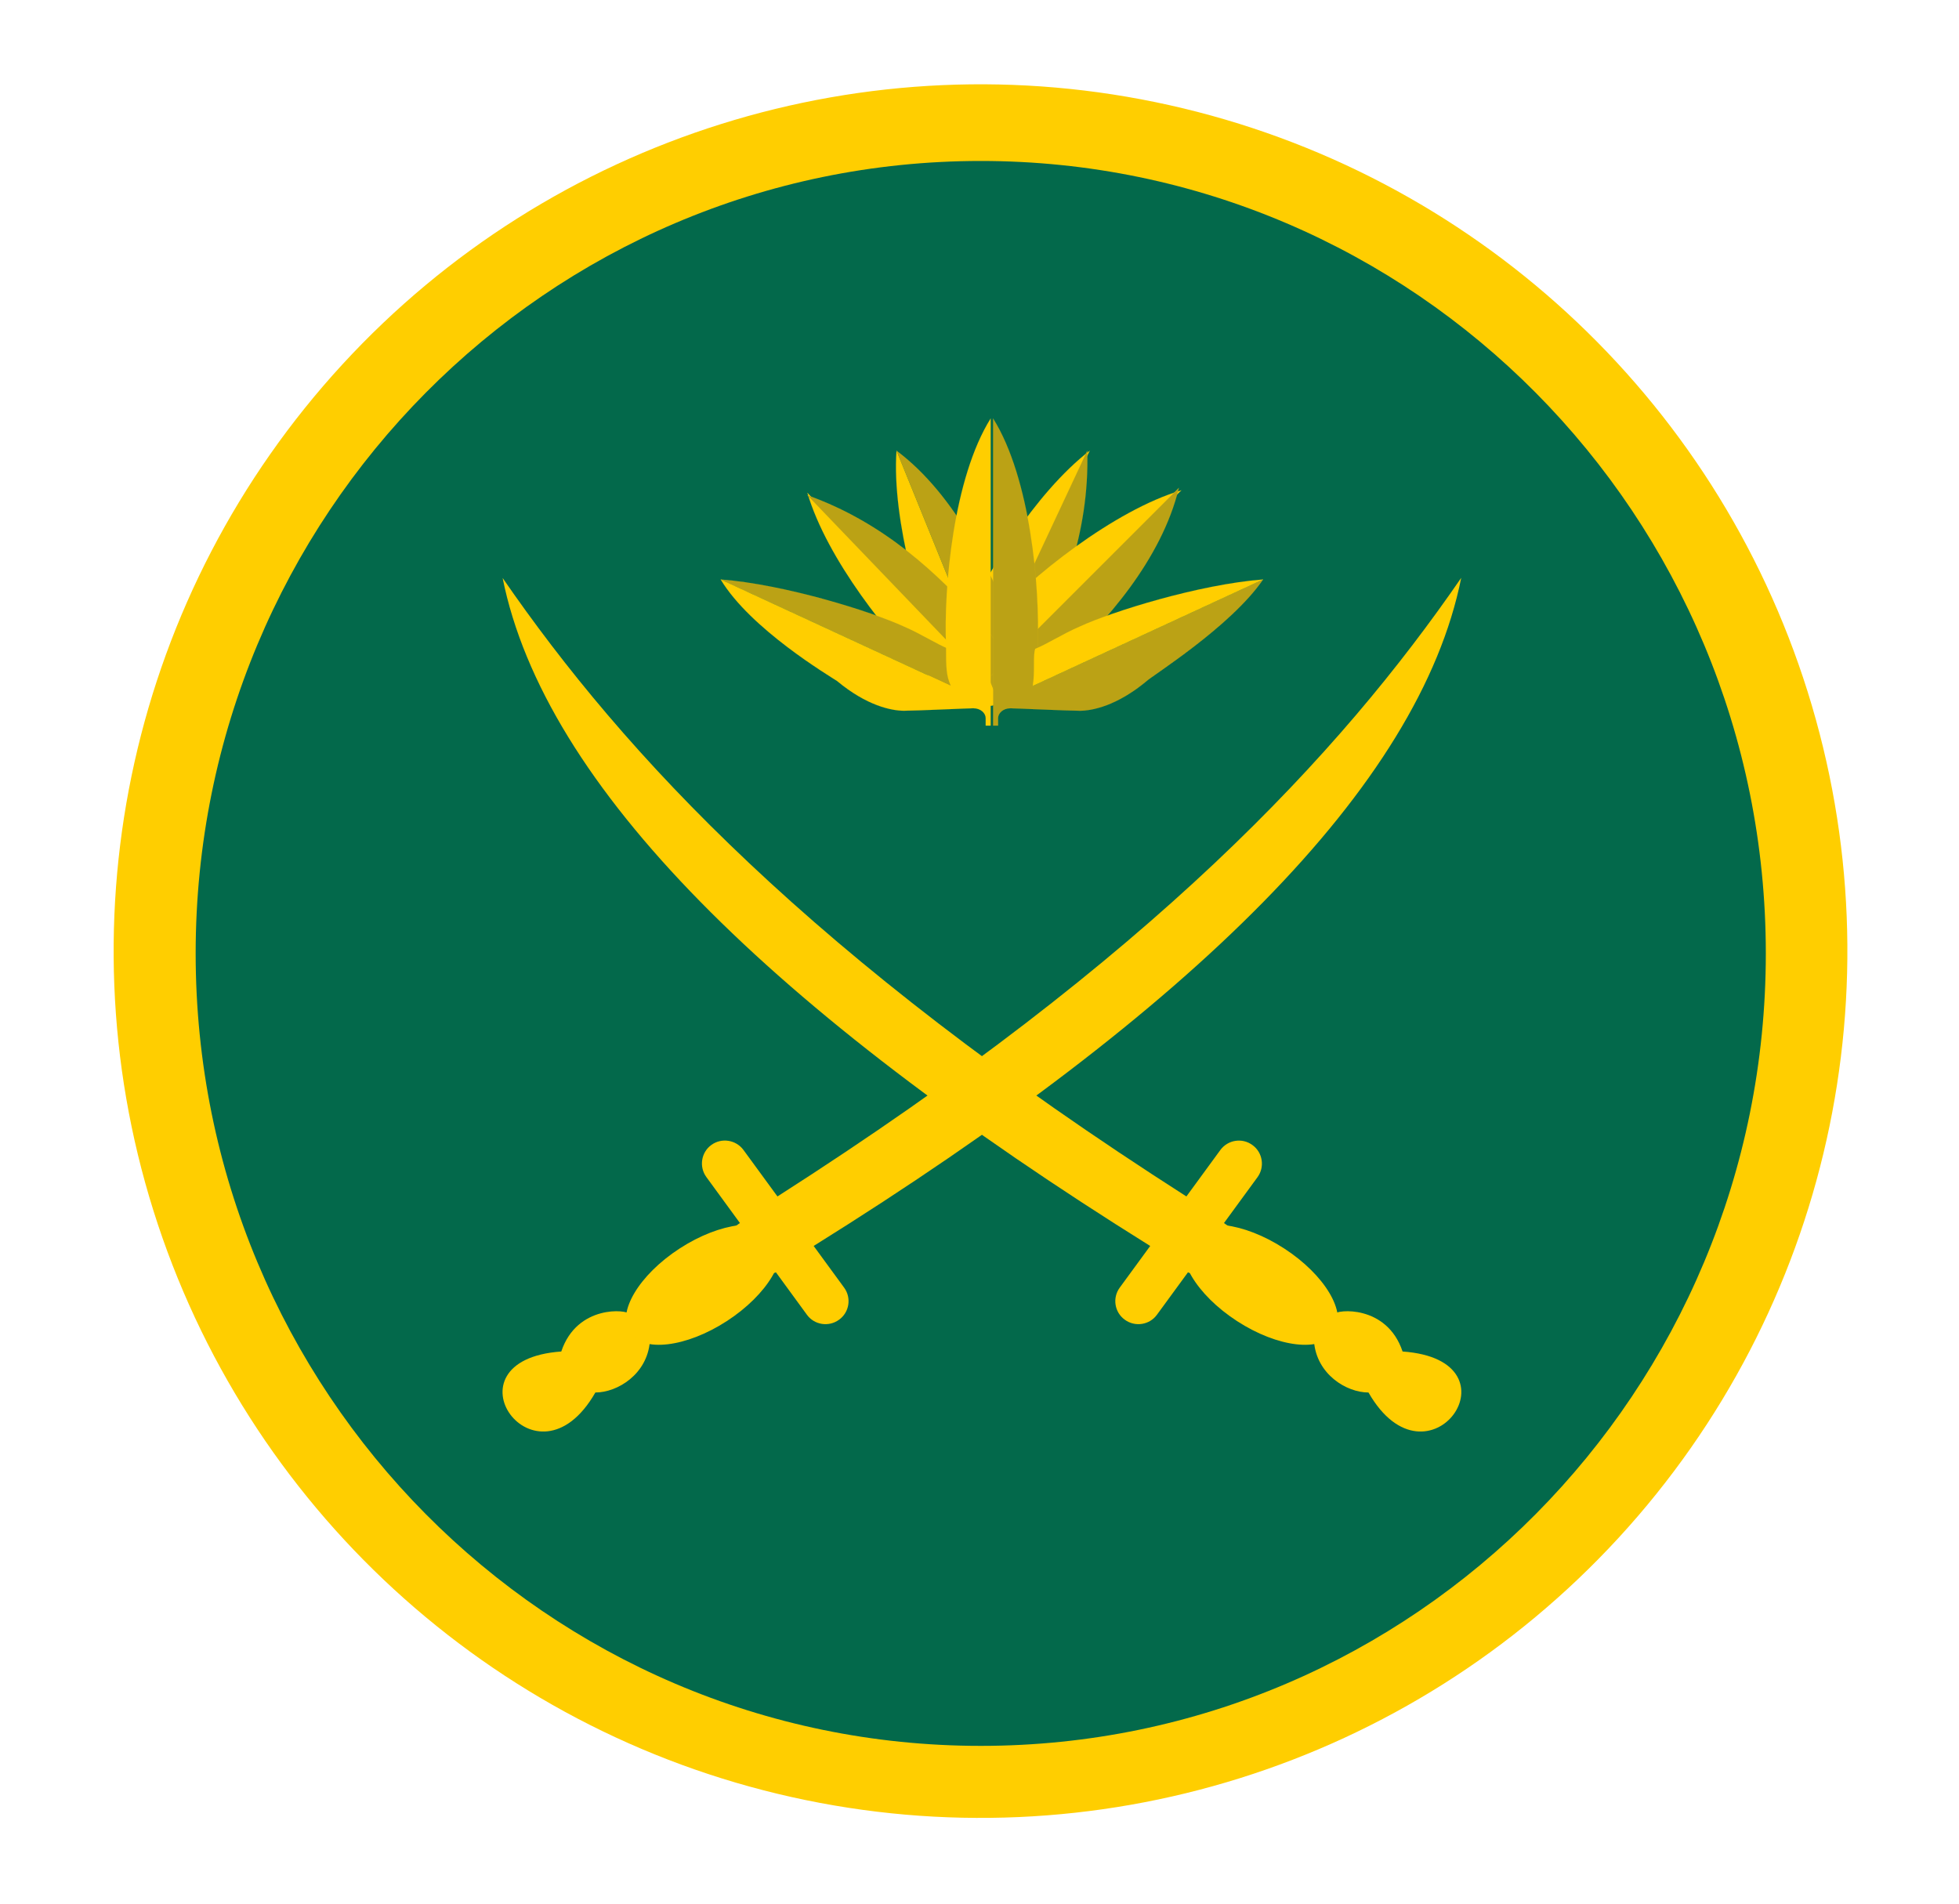 <?xml version="1.0" encoding="utf-8"?>
<!-- Generator: Adobe Illustrator 24.3.0, SVG Export Plug-In . SVG Version: 6.00 Build 0)  -->
<svg version="1.1" id="Layer_1" xmlns="http://www.w3.org/2000/svg" xmlns:xlink="http://www.w3.org/1999/xlink" x="0px" y="0px"
	 viewBox="0 0 79.1 76.9" style="enable-background:new 0 0 79.1 76.9;" xml:space="preserve">
<style type="text/css">
	.st0{fill:#F6F6F6;}
	.st1{stroke:#FFCE00;stroke-width:2.591732e-03;}
	.st2{fill:#878787;stroke:#DADADA;stroke-width:2.591732e-03;}
	.st3{fill:#FFCE00;}
	.st4{fill:#03694B;}
	.st5{fill:#FFCE00;stroke:#FFCE00;stroke-width:2.591732e-03;}
	.st6{fill:#BBA215;stroke:#FFCE00;stroke-width:2.591732e-03;}
</style>
<g>
	<ellipse transform="matrix(0.218 -0.976 0.976 0.218 -6.618 68.663)" class="st3" cx="39.6" cy="38.5" rx="35" ry="35"/>
	<path class="st4" d="M71.3,38.5c0,17.7-14.2,32-31.7,32c-17.5,0-31.7-14.3-31.7-32c0-17.7,14.2-32,31.7-32
		C57.1,6.5,71.3,20.8,71.3,38.5z"/>
	<g>
		<g id="g3879_1_" transform="matrix(0.062,0,0,0.062,19.92,9.694)">
			<g id="g3062_1_" transform="translate(-10.256,-165.115)">
				<g id="g3047_1_" transform="translate(-314,0)">
					<g id="g3041_1_">
						<path id="path3037_1_" class="st3" d="M509.3,788c244.1-156.1,366.2-288,445.3-402.9C927.4,521,779.1,666.7,532.8,820.3
							c-6.7,4.3-12.8,9.3-18.8,14.5c-1.6,1.4-8.3,3.6-10.3,4.2c-19.2,6.1-42.3,38.4-77.5,43.4c-1.7,21.4-21.1,33.3-35.5,33.3
							c-38.9,67.9-101.6-21.1-22.2-26.7c10.3-30.8,43.2-27.3,44.4-24.4c20.4-34.8,43.8-38.7,66.6-55.5L509.3,788z"/>
						<path id="rect3039_1_" class="st3" d="M487.2,757.8l65.5,89.6c4.9,6.7,3.4,16.1-3.3,20.9l0,0c-6.7,4.9-16.1,3.4-20.9-3.2
							L463,775.4c-4.9-6.7-3.4-16.1,3.2-20.9l0,0C472.9,749.6,482.3,751.1,487.2,757.8z"/>
						<path id="path3854_1_" class="st3" d="M775.6,788C531.5,631.9,409.4,500,330.3,385.2C357.6,521,505.8,666.7,752.1,820.3
							c6.7,4.3,12.8,9.3,18.8,14.5c1.6,1.4,8.3,3.6,10.3,4.2c19.2,6.1,42.3,38.4,77.5,43.4c1.7,21.4,21.1,33.3,35.5,33.3
							c38.9,67.9,101.6-21.1,22.2-26.7c-10.3-30.8-43.2-27.3-44.4-24.4c-20.4-34.8-43.8-38.7-66.6-55.5L775.6,788z"/>
						<path id="rect3856_1_" class="st3" d="M797.7,757.8l-65.5,89.6c-4.9,6.7-3.4,16.1,3.3,20.9l0,0c6.7,4.9,16.1,3.4,20.9-3.2
							l65.5-89.6c4.9-6.7,3.4-16.1-3.2-20.9l0,0C812,749.6,802.6,751.1,797.7,757.8z"/>
					</g>
				</g>
				<path id="path3060_1_" class="st3" d="M194.9,814.4c8.5,13.1-6.1,37.6-32.6,54.8c-26.5,17.2-54.8,20.5-63.3,7.5
					c-8.5-13.1,6.1-37.6,32.6-54.8C158.1,804.7,186.4,801.3,194.9,814.4L194.9,814.4z"/>
				<path id="path3858_1_" class="st3" d="M462,814.4c-8.5,13.1,6.1,37.6,32.6,54.8c26.5,17.2,54.8,20.5,63.3,7.5
					c8.5-13.1-6.1-37.6-32.6-54.8C498.8,804.7,470.5,801.3,462,814.4L462,814.4z"/>
			</g>
		</g>
		<g>
			<path id="_125609632_1_" class="st5" d="M39.5,27.6c-0.2-0.1-0.4-0.2-0.6-0.4c-0.1-0.1-0.7-0.3-0.1-1.7c0.9-2.2,3-5.6,5.2-7.3
				L39.5,27.6L39.5,27.6z"/>
			<path id="_125594880_1_" class="st6" d="M39.5,27.6c0.5,0.3,1.3,0.8,2.2-1.1c1.1-2.1,2.3-4.9,2.2-8.3L39.5,27.6z"/>
			<path id="_116914736_1_" class="st5" d="M39.9,27.4c-0.2-0.2-0.2,0-0.3-0.2c-0.1-0.1-0.6-1,0.4-2.1c1.6-1.8,5-4.5,7.7-5.3
				L39.9,27.4L39.9,27.4z"/>
			<path id="_125479936_1_" class="st6" d="M39.9,27.4c0.4,0.4,1,1.2,2.9-0.6c1.8-1.6,4.1-4.2,4.8-7.1L39.9,27.4z"/>
			<path id="_125284296_1_" class="st5" d="M40.3,28.3c-0.2,0.1-0.1,0.2-0.3,0.2c-0.2,0-1.2,0.2-1.8-1.2c-1-2.2-2.2-6.3-2-9.1
				L40.3,28.3L40.3,28.3z"/>
			<path id="_125284336_1_" class="st6" d="M40.3,28.3c0.5-0.2,1.5-0.5,0.6-2.9c-0.8-2.2-2.3-5.4-4.7-7.2L40.3,28.3L40.3,28.3z"/>
			<path id="_129736672_1_" class="st5" d="M39.8,27.5c-0.2,0.2-0.4,0.3-0.6,0.4c-0.2,0.1-0.5,0.5-1.6-0.5c-1.7-1.7-4.2-4.8-5-7.5
				L39.8,27.5L39.8,27.5z"/>
			<path id="_124035040_1_" class="st6" d="M39.8,27.5c0.4-0.4,1.2-0.9-0.3-2.5c-1.6-1.8-3.8-3.9-6.9-5L39.8,27.5L39.8,27.5z"/>
			<path id="_100815240_1_" class="st6" d="M38.3,26.2c-0.5-0.2-1.1-0.6-1.8-0.9c-1.3-0.6-4.8-1.7-7.4-1.9l9.3,4.3
				C38.2,27.1,38.3,26.5,38.3,26.2L38.3,26.2z"/>
			<path id="_24584688_1_" class="st5" d="M40,29.3V16.9c-1.5,2.4-1.9,6.8-1.8,9.2c0,0.8,0,1.2,0.2,1.6l-9.3-4.3
				c1.2,2,4.4,3.9,4.7,4.1c1.2,1,2.2,1.2,2.7,1.2c0.5,0,2.6-0.1,2.8-0.1c0.3,0,0.5,0.2,0.5,0.4c0,0.2,0,0.3,0,0.3L40,29.3L40,29.3z"
				/>
			<path id="_95478192_1_" class="st6" d="M40.3,29.3c0,0,0-0.2,0-0.3c0-0.2,0.2-0.4,0.5-0.4c0.2,0,2.3,0.1,2.8,0.1
				c0.5,0,1.5-0.2,2.7-1.2c0.2-0.2,3.4-2.2,4.7-4.1l-9.3,4.3c0.1-0.4,0.1-0.8,0.2-1.6c0.1-2.4-0.3-6.8-1.8-9.2v12.4L40.3,29.3
				L40.3,29.3z"/>
			<path id="_101019448_1_" class="st5" d="M41.8,26.2c0.5-0.2,1.1-0.6,1.8-0.9c1.3-0.6,4.8-1.7,7.4-1.9l-9.3,4.3
				C41.8,27.1,41.7,26.5,41.8,26.2L41.8,26.2z"/>
		</g>
	</g>
</g>
</svg>
